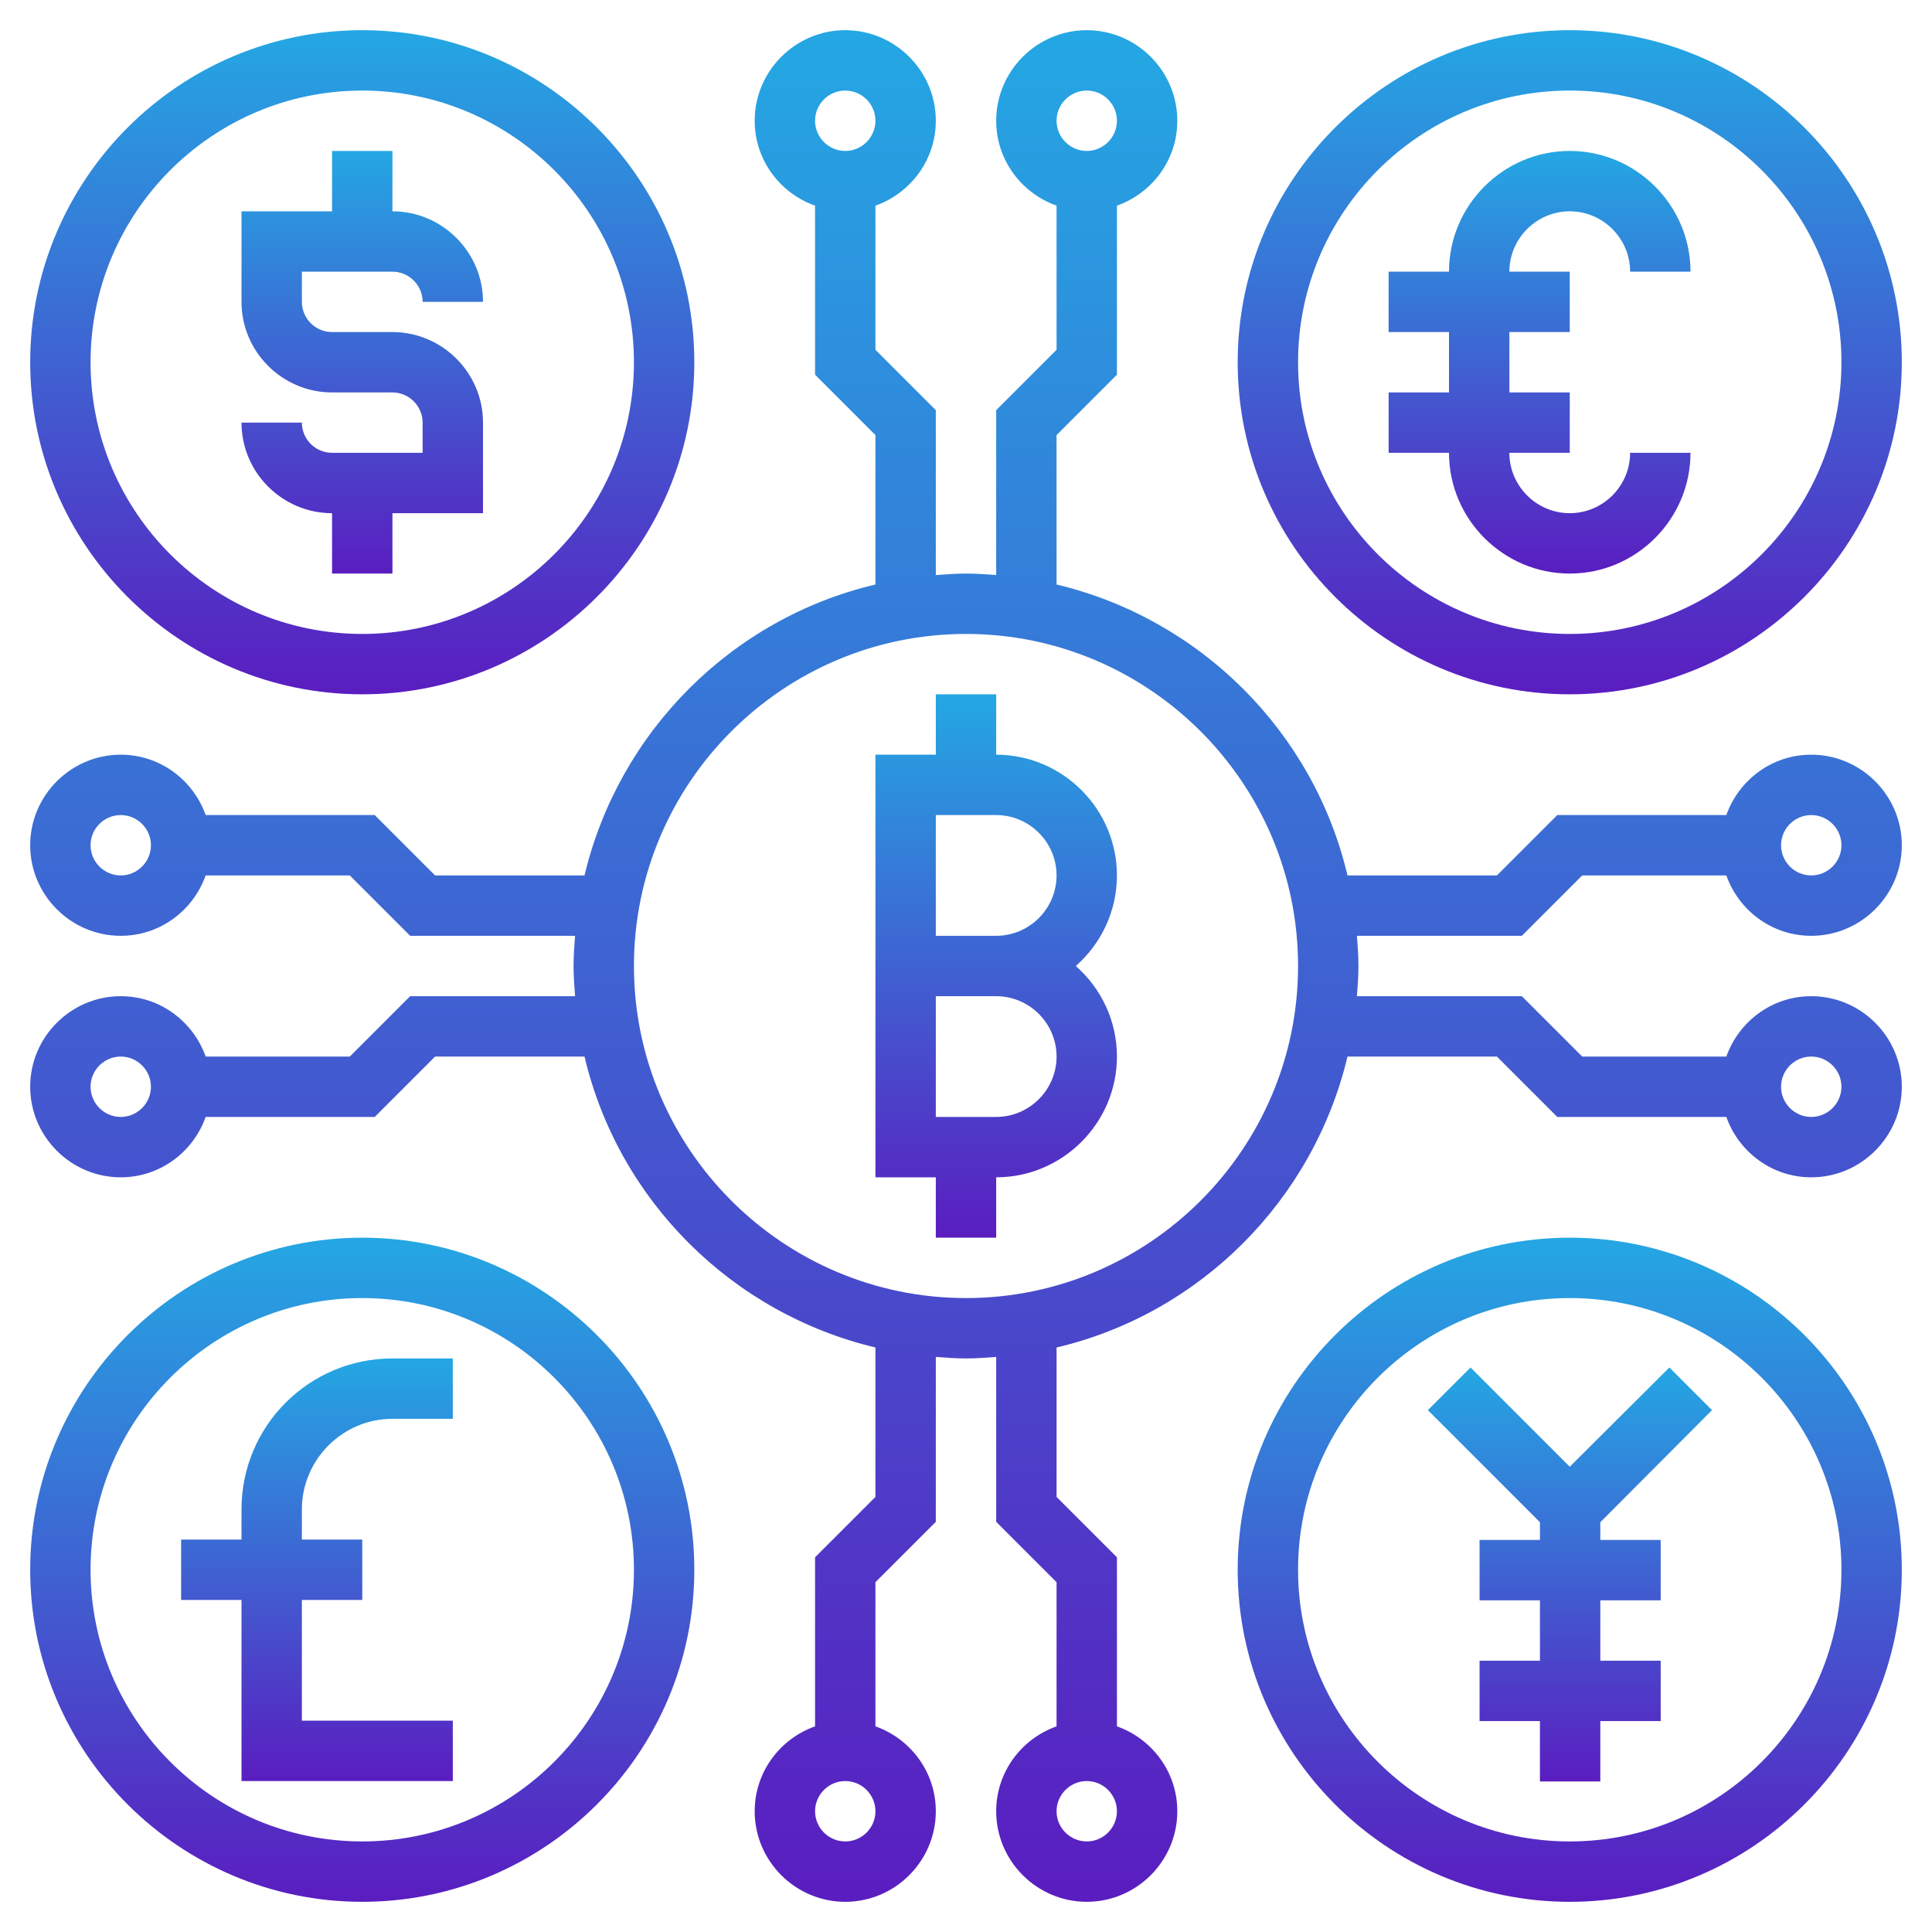 <?xml version="1.0" encoding="utf-8"?>
<!-- Generator: Adobe Illustrator 23.0.1, SVG Export Plug-In . SVG Version: 6.00 Build 0)  -->
<svg version="1.1" id="Layer_5" xmlns="http://www.w3.org/2000/svg" xmlns:xlink="http://www.w3.org/1999/xlink" x="0px" y="0px"
	 viewBox="0 0 512 512" style="enable-background:new 0 0 512 512;" xml:space="preserve">
<style type="text/css">
	.st0{fill:url(#SVGID_1_);}
	.st1{fill:url(#SVGID_2_);}
	.st2{fill:url(#SVGID_3_);}
	.st3{fill:url(#SVGID_4_);}
	.st4{fill:url(#SVGID_5_);}
	.st5{fill:url(#SVGID_6_);}
	.st6{fill:url(#SVGID_7_);}
	.st7{fill:url(#SVGID_8_);}
	.st8{fill:url(#SVGID_9_);}
	.st9{fill:url(#SVGID_10_);}
</style>
<g>
	<linearGradient id="SVGID_1_" gradientUnits="userSpaceOnUse" x1="96" y1="40" x2="96" y2="152">
		<stop  offset="6.926126e-08" style="stop-color:#24A7E3"/>
		<stop  offset="1" style="stop-color:#5A1DC0"/>
	</linearGradient>
	<path class="st0" d="M88,120c-4.4,0-8-3.6-8-8H64c0,13.2,10.8,24,24,24v16h16v-16h24v-24c0-13.2-10.8-24-24-24H88c-4.4,0-8-3.6-8-8
		v-8h24c4.4,0,8,3.6,8,8h16c0-13.2-10.8-24-24-24V40H88v16H64v24c0,13.2,10.8,24,24,24h16c4.4,0,8,3.6,8,8v8H88z"/>
	<linearGradient id="SVGID_2_" gradientUnits="userSpaceOnUse" x1="96" y1="8" x2="96" y2="184">
		<stop  offset="6.926126e-08" style="stop-color:#24A7E3"/>
		<stop  offset="1" style="stop-color:#5A1DC0"/>
	</linearGradient>
	<path class="st1" d="M96,184c48.5,0,88-39.5,88-88S144.5,8,96,8S8,47.5,8,96S47.5,184,96,184z M96,24c39.7,0,72,32.3,72,72
		s-32.3,72-72,72s-72-32.3-72-72S56.3,24,96,24z"/>
	<linearGradient id="SVGID_3_" gradientUnits="userSpaceOnUse" x1="96" y1="328" x2="96" y2="504">
		<stop  offset="6.926126e-08" style="stop-color:#24A7E3"/>
		<stop  offset="1" style="stop-color:#5A1DC0"/>
	</linearGradient>
	<path class="st2" d="M96,328c-48.5,0-88,39.5-88,88s39.5,88,88,88s88-39.5,88-88S144.5,328,96,328z M96,488c-39.7,0-72-32.3-72-72
		s32.3-72,72-72s72,32.3,72,72S135.7,488,96,488z"/>
	<linearGradient id="SVGID_4_" gradientUnits="userSpaceOnUse" x1="264" y1="184" x2="264" y2="328">
		<stop  offset="6.926126e-08" style="stop-color:#24A7E3"/>
		<stop  offset="1" style="stop-color:#5A1DC0"/>
	</linearGradient>
	<path class="st3" d="M264,200v-16h-16v16h-16v112h16v16h16v-16c17.6,0,32-14.4,32-32c0-9.5-4.2-18.1-10.9-24
		c6.7-5.9,10.9-14.5,10.9-24C296,214.4,281.6,200,264,200z M264,296h-16v-32h16c8.8,0,16,7.2,16,16S272.8,296,264,296z M264,248h-16
		v-32h16c8.8,0,16,7.2,16,16S272.8,248,264,248z"/>
	<linearGradient id="SVGID_5_" gradientUnits="userSpaceOnUse" x1="256" y1="8" x2="256" y2="504">
		<stop  offset="6.926126e-08" style="stop-color:#24A7E3"/>
		<stop  offset="1" style="stop-color:#5A1DC0"/>
	</linearGradient>
	<path class="st4" d="M419.3,232h38.2c3.3,9.3,12.1,16,22.5,16c13.2,0,24-10.8,24-24s-10.8-24-24-24c-10.4,0-19.2,6.7-22.5,16h-44.8
		l-16,16h-39.6c-9-38.1-39-68-77.1-77.1v-39.6l16-16V54.5c9.3-3.3,16-12.1,16-22.5c0-13.2-10.8-24-24-24s-24,10.8-24,24
		c0,10.4,6.7,19.2,16,22.5v38.2l-16,16v43.7c-2.6-0.2-5.3-0.4-8-0.4s-5.4,0.2-8,0.4v-43.7l-16-16V54.5c9.3-3.3,16-12.1,16-22.5
		c0-13.2-10.8-24-24-24s-24,10.8-24,24c0,10.4,6.7,19.2,16,22.5v44.8l16,16v39.6c-38.1,9-68,39-77.1,77.1h-39.6l-16-16H54.5
		c-3.3-9.3-12.1-16-22.5-16c-13.2,0-24,10.8-24,24s10.8,24,24,24c10.4,0,19.2-6.7,22.5-16h38.2l16,16h43.7c-0.2,2.6-0.4,5.3-0.4,8
		c0,2.7,0.2,5.4,0.4,8h-43.7l-16,16H54.5c-3.3-9.3-12.1-16-22.5-16c-13.2,0-24,10.8-24,24s10.8,24,24,24c10.4,0,19.2-6.7,22.5-16
		h44.8l16-16h39.6c9,38.1,39,68,77.1,77.1v39.6l-16,16v44.8c-9.3,3.3-16,12.1-16,22.5c0,13.2,10.8,24,24,24s24-10.8,24-24
		c0-10.4-6.7-19.2-16-22.5v-38.2l16-16v-43.7c2.6,0.2,5.3,0.4,8,0.4c2.7,0,5.4-0.2,8-0.4v43.7l16,16v38.2c-9.3,3.3-16,12.1-16,22.5
		c0,13.2,10.8,24,24,24s24-10.8,24-24c0-10.4-6.7-19.2-16-22.5v-44.8l-16-16v-39.6c38.1-9,68-39,77.1-77.1h39.6l16,16h44.8
		c3.3,9.3,12.1,16,22.5,16c13.2,0,24-10.8,24-24s-10.8-24-24-24c-10.4,0-19.2,6.7-22.5,16h-38.2l-16-16h-43.7c0.2-2.6,0.4-5.3,0.4-8
		s-0.2-5.4-0.4-8h43.7L419.3,232z M480,216c4.4,0,8,3.6,8,8s-3.6,8-8,8s-8-3.6-8-8S475.6,216,480,216z M288,24c4.4,0,8,3.6,8,8
		s-3.6,8-8,8s-8-3.6-8-8S283.6,24,288,24z M224,24c4.4,0,8,3.6,8,8s-3.6,8-8,8s-8-3.6-8-8S219.6,24,224,24z M32,232
		c-4.4,0-8-3.6-8-8s3.6-8,8-8s8,3.6,8,8S36.4,232,32,232z M32,296c-4.4,0-8-3.6-8-8s3.6-8,8-8s8,3.6,8,8S36.4,296,32,296z M224,488
		c-4.4,0-8-3.6-8-8s3.6-8,8-8s8,3.6,8,8S228.4,488,224,488z M288,488c-4.4,0-8-3.6-8-8s3.6-8,8-8s8,3.6,8,8S292.4,488,288,488z
		 M480,280c4.4,0,8,3.6,8,8s-3.6,8-8,8s-8-3.6-8-8S475.6,280,480,280z M256,344c-48.5,0-88-39.5-88-88s39.5-88,88-88s88,39.5,88,88
		S304.5,344,256,344z"/>
	<linearGradient id="SVGID_6_" gradientUnits="userSpaceOnUse" x1="416" y1="8" x2="416" y2="184">
		<stop  offset="6.926126e-08" style="stop-color:#24A7E3"/>
		<stop  offset="1" style="stop-color:#5A1DC0"/>
	</linearGradient>
	<path class="st5" d="M416,184c48.5,0,88-39.5,88-88S464.5,8,416,8s-88,39.5-88,88S367.5,184,416,184z M416,24c39.7,0,72,32.3,72,72
		s-32.3,72-72,72s-72-32.3-72-72S376.3,24,416,24z"/>
	<linearGradient id="SVGID_7_" gradientUnits="userSpaceOnUse" x1="416" y1="328" x2="416" y2="504">
		<stop  offset="6.926126e-08" style="stop-color:#24A7E3"/>
		<stop  offset="1" style="stop-color:#5A1DC0"/>
	</linearGradient>
	<path class="st6" d="M416,328c-48.5,0-88,39.5-88,88s39.5,88,88,88s88-39.5,88-88S464.5,328,416,328z M416,488
		c-39.7,0-72-32.3-72-72s32.3-72,72-72s72,32.3,72,72S455.7,488,416,488z"/>
	<linearGradient id="SVGID_8_" gradientUnits="userSpaceOnUse" x1="408" y1="40" x2="408" y2="152">
		<stop  offset="6.926126e-08" style="stop-color:#24A7E3"/>
		<stop  offset="1" style="stop-color:#5A1DC0"/>
	</linearGradient>
	<path class="st7" d="M416,152c17.6,0,32-14.4,32-32h-16c0,8.8-7.2,16-16,16s-16-7.2-16-16h16v-16h-16V88h16V72h-16
		c0-8.8,7.2-16,16-16s16,7.2,16,16h16c0-17.6-14.4-32-32-32s-32,14.4-32,32h-16v16h16v16h-16v16h16C384,137.6,398.4,152,416,152z"/>
	<linearGradient id="SVGID_9_" gradientUnits="userSpaceOnUse" x1="416" y1="362.344" x2="416" y2="472">
		<stop  offset="6.926126e-08" style="stop-color:#24A7E3"/>
		<stop  offset="1" style="stop-color:#5A1DC0"/>
	</linearGradient>
	<path class="st8" d="M453.7,373.7l-11.3-11.3L416,388.7l-26.3-26.3l-11.3,11.3l29.7,29.7v4.7h-16v16h16v16h-16v16h16v16h16v-16h16
		v-16h-16v-16h16v-16h-16v-4.7L453.7,373.7z"/>
	<linearGradient id="SVGID_10_" gradientUnits="userSpaceOnUse" x1="84" y1="360" x2="84" y2="472">
		<stop  offset="6.926126e-08" style="stop-color:#24A7E3"/>
		<stop  offset="1" style="stop-color:#5A1DC0"/>
	</linearGradient>
	<path class="st9" d="M64,400v8H48v16h16v48h56v-16H80v-32h16v-16H80v-8c0-13.2,10.8-24,24-24h16v-16h-16C81.9,360,64,377.9,64,400z
		"/>
</g>
</svg>
